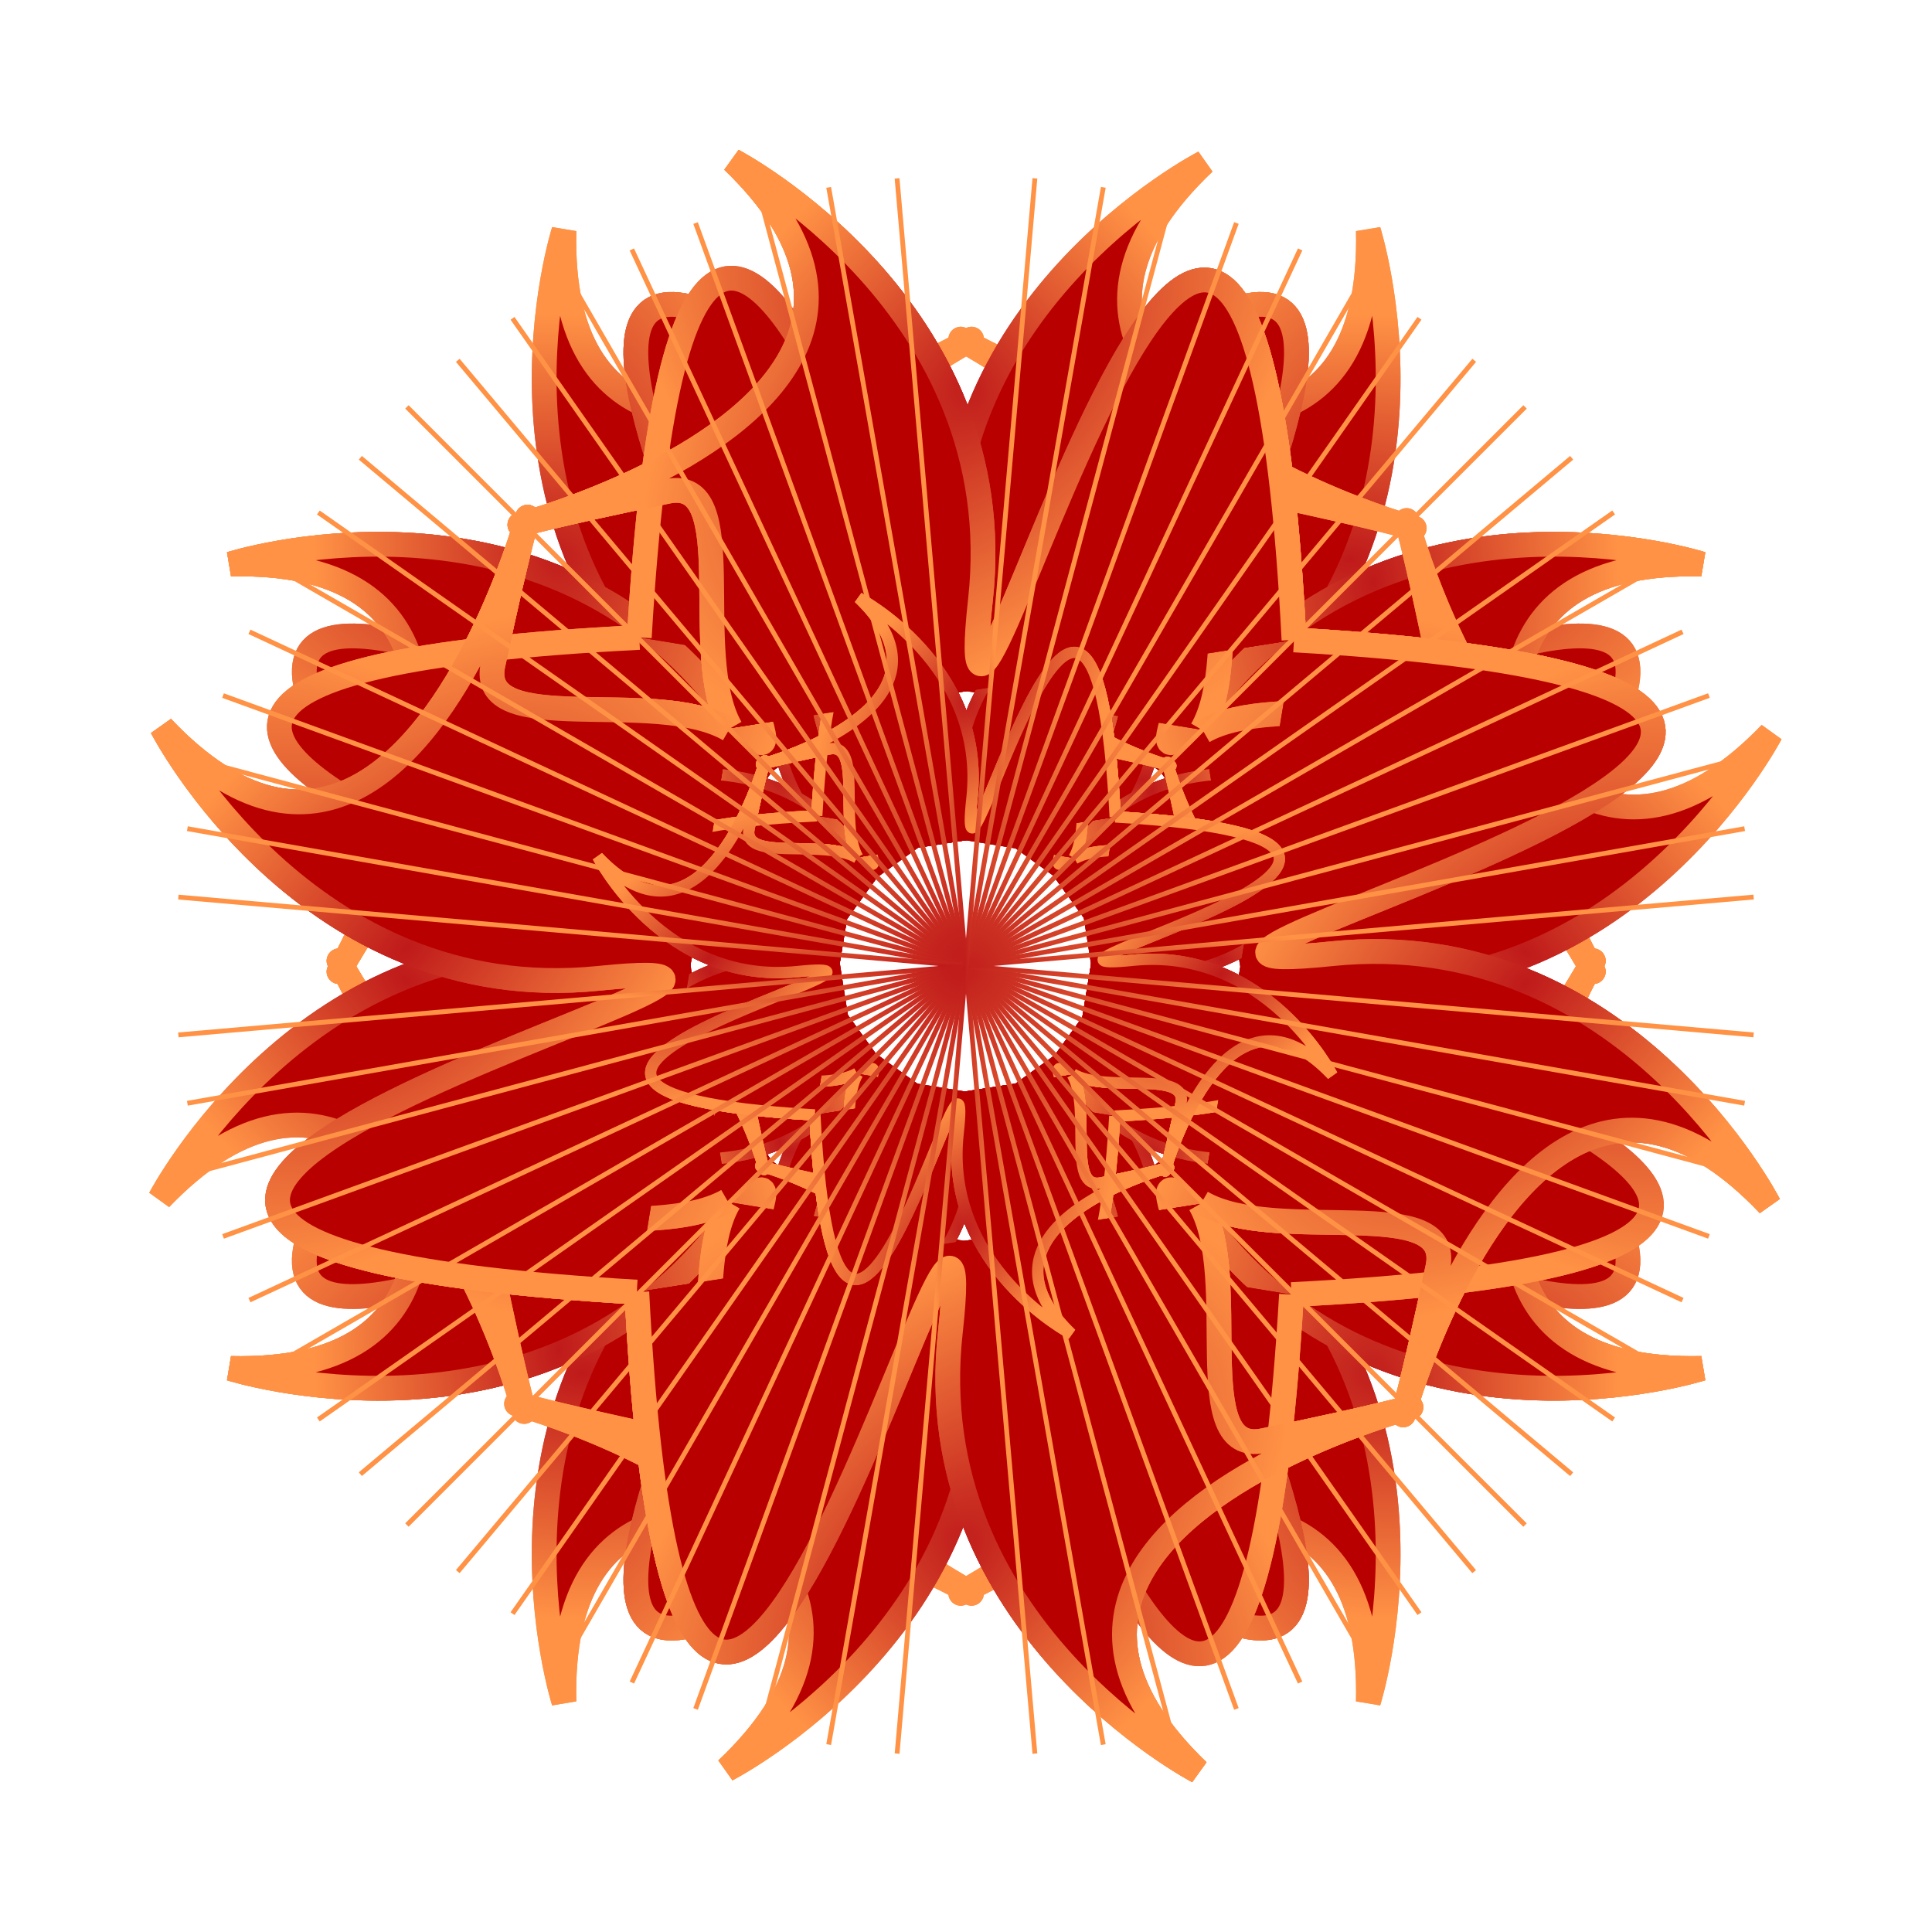 <svg:svg xmlns:dc="http://purl.org/dc/elements/1.1/" xmlns:ns2="http://web.resource.org/cc/" xmlns:rdf="http://www.w3.org/1999/02/22-rdf-syntax-ns#" xmlns:svg="http://www.w3.org/2000/svg" height="402.689" id="svg602" viewBox="-16.164 -20.163 402.689 402.689" width="402.689" xml:space="preserve">
  <svg:defs id="defs604">
    <svg:radialGradient cx=".485" id="radialGradient866" r=".3"><svg:stop id="stop863" offset="0" stop-color="#bf1a1a" /><svg:stop id="stop864" offset="1" stop-color="#ff9245" /></svg:radialGradient>
  </svg:defs>
  <svg:g fill="#b90000" fill-rule="evenodd" id="g3003" stroke="url(#radialGradient866)" transform="translate(-186.87 -345)">
    <svg:g id="g989" stroke-width="13.875" transform="translate(126.01 -81.737)">
      <svg:g id="g771" transform="matrix(.372 0 0 .372 107.67 412.23)">
        <svg:g id="g663">
          <svg:g id="g628" transform="matrix(6.123e-17 -1 1 6.123e-17 -254.6 928.64)">
            <svg:g id="g622">
              <svg:path d="m143.04 626.65c-354.19 395.05 263.17 15.17 108.98 139.63-128.49 103.72-74.92 272.42-74.92 272.42-5.68-249.71 385.11 44 156.66-105.54-36.83-23.57 55.63-72.65 68.11-119.2" id="path620" />
              <svg:path d="m661.88 626.65c354.22 395.05-263.16 15.17-108.98 139.63 128.49 103.72 74.93 272.42 74.93 272.42 5.67-249.72-385.11 44-156.66-105.54 36.83-23.57-55.63-72.66-68.12-119.2" id="path621" />
            </svg:g>
            <svg:g id="g625" transform="matrix(-1 -1.2246e-16 1.2246e-16 -1 804.92 1253.3)">
              <svg:path d="m143.04 626.65c-354.19 395.05 263.17 15.17 108.98 139.63-128.49 103.72-74.92 272.42-74.92 272.42-5.68-249.71 385.11 44 156.66-105.54-36.83-23.57 55.63-72.65 68.11-119.2" id="path626" />
              <svg:path d="m661.88 626.65c354.22 395.05-263.16 15.17-108.98 139.63 128.49 103.72 74.93 272.42 74.93 272.42 5.67-249.72-385.11 44-156.66-105.54 36.83-23.57-55.63-72.66-68.12-119.2" id="path627" />
            </svg:g>
          </svg:g>
          <svg:g id="g635" transform="matrix(2.7999e-17 -.457 .457 2.7999e-17 85.494 710.22)">
            <svg:g id="g636">
              <svg:path d="m143.04 626.65c-354.19 395.05 263.17 15.17 108.98 139.63-128.49 103.72-74.92 272.42-74.92 272.42-5.68-249.71 385.11 44 156.66-105.54-36.83-23.57 55.63-72.65 68.11-119.2" id="path637" />
              <svg:path d="m661.88 626.65c354.22 395.05-263.16 15.17-108.98 139.63 128.49 103.72 74.93 272.42 74.93 272.42 5.67-249.72-385.11 44-156.66-105.54 36.83-23.57-55.63-72.66-68.12-119.2" id="path638" />
            </svg:g>
            <svg:g id="g639" transform="matrix(-1 -1.2246e-16 1.2246e-16 -1 804.92 1253.3)">
              <svg:path d="m143.04 626.65c-354.19 395.05 263.17 15.17 108.98 139.63-128.49 103.72-74.92 272.42-74.92 272.42-5.68-249.71 385.11 44 156.66-105.54-36.83-23.57 55.63-72.65 68.11-119.2" id="path640" />
              <svg:path d="m661.88 626.65c354.22 395.05-263.16 15.17-108.98 139.63 128.49 103.72 74.93 272.42 74.93 272.42 5.67-249.72-385.11 44-156.66-105.54 36.83-23.57-55.63-72.66-68.12-119.2" id="path641" />
            </svg:g>
          </svg:g>
          <svg:g id="g642" transform="matrix(6.123e-17 -1 1 6.123e-17 -254.6 928.64)">
            <svg:g id="g643">
              <svg:path d="m143.04 626.65c-354.19 395.05 263.17 15.17 108.98 139.63-128.49 103.72-74.92 272.42-74.92 272.42-5.68-249.71 385.11 44 156.66-105.54-36.83-23.57 55.63-72.65 68.11-119.2" id="path644" />
              <svg:path d="m661.88 626.65c354.22 395.05-263.16 15.17-108.98 139.63 128.49 103.72 74.93 272.42 74.93 272.42 5.67-249.72-385.11 44-156.66-105.54 36.83-23.57-55.63-72.66-68.12-119.2" id="path645" />
            </svg:g>
            <svg:g id="g646" transform="matrix(-1 -1.2246e-16 1.2246e-16 -1 804.92 1253.3)">
              <svg:path d="m143.04 626.65c-354.19 395.05 263.17 15.17 108.98 139.63-128.49 103.72-74.92 272.42-74.92 272.42-5.68-249.71 385.11 44 156.66-105.54-36.83-23.57 55.63-72.65 68.11-119.2" id="path647" />
              <svg:path d="m661.88 626.65c354.22 395.05-263.16 15.17-108.98 139.63 128.49 103.72 74.93 272.42 74.93 272.42 5.67-249.72-385.11 44-156.66-105.54 36.83-23.57-55.63-72.66-68.12-119.2" id="path648" />
            </svg:g>
          </svg:g>
          <svg:g id="g649" transform="matrix(2.7999e-17 -.457 .457 2.7999e-17 85.494 710.22)">
            <svg:g id="g650">
              <svg:path d="m143.04 626.65c-354.19 395.05 263.17 15.17 108.98 139.63-128.49 103.72-74.92 272.42-74.92 272.42-5.68-249.71 385.11 44 156.66-105.54-36.83-23.57 55.63-72.65 68.11-119.2" id="path651" />
              <svg:path d="m661.88 626.65c354.22 395.05-263.16 15.17-108.98 139.63 128.49 103.72 74.93 272.42 74.93 272.42 5.67-249.72-385.11 44-156.66-105.54 36.83-23.57-55.63-72.66-68.12-119.2" id="path652" />
            </svg:g>
            <svg:g id="g653" transform="matrix(-1 -1.2246e-16 1.2246e-16 -1 804.92 1253.3)">
              <svg:path d="m143.04 626.65c-354.19 395.05 263.17 15.17 108.98 139.63-128.49 103.72-74.92 272.42-74.92 272.42-5.68-249.71 385.11 44 156.66-105.54-36.83-23.57 55.63-72.65 68.11-119.2" id="path654" />
              <svg:path d="m661.88 626.65c354.22 395.05-263.16 15.17-108.98 139.63 128.49 103.72 74.93 272.42 74.93 272.42 5.67-249.72-385.11 44-156.66-105.54 36.83-23.57-55.63-72.66-68.12-119.2" id="path655" />
            </svg:g>
          </svg:g>
          <svg:g id="g656" transform="matrix(2.7999e-17 -.457 .457 2.7999e-17 85.494 710.22)">
            <svg:g id="g657">
              <svg:path d="m143.04 626.65c-354.19 395.05 263.17 15.17 108.98 139.63-128.49 103.72-74.92 272.42-74.92 272.42-5.68-249.71 385.11 44 156.66-105.54-36.83-23.57 55.63-72.65 68.11-119.2" id="path658" />
              <svg:path d="m661.88 626.65c354.22 395.05-263.16 15.17-108.98 139.63 128.49 103.72 74.93 272.42 74.93 272.42 5.67-249.72-385.11 44-156.66-105.54 36.83-23.57-55.63-72.66-68.12-119.2" id="path659" />
            </svg:g>
            <svg:g id="g660" transform="matrix(-1 -1.2246e-16 1.2246e-16 -1 804.92 1253.3)">
              <svg:path d="m143.04 626.65c-354.19 395.05 263.17 15.17 108.98 139.63-128.49 103.72-74.92 272.42-74.92 272.42-5.68-249.71 385.11 44 156.66-105.54-36.83-23.57 55.63-72.65 68.11-119.2" id="path661" />
              <svg:path d="m661.88 626.65c354.22 395.05-263.16 15.17-108.98 139.63 128.49 103.72 74.93 272.42 74.93 272.42 5.67-249.72-385.11 44-156.66-105.54 36.83-23.57-55.63-72.66-68.12-119.2" id="path662" />
            </svg:g>
          </svg:g>
        </svg:g>
        <svg:g id="g699" transform="matrix(-6.123e-17 1 1 6.123e-17 -154.13 154.13)">
          <svg:g id="g700" transform="matrix(6.123e-17 -1 1 6.123e-17 -254.6 928.64)">
            <svg:g id="g701">
              <svg:path d="m143.04 626.65c-354.19 395.05 263.17 15.17 108.98 139.63-128.49 103.72-74.92 272.42-74.92 272.42-5.68-249.71 385.11 44 156.66-105.54-36.83-23.57 55.63-72.65 68.11-119.2" id="path702" />
              <svg:path d="m661.88 626.65c354.22 395.05-263.16 15.17-108.98 139.63 128.49 103.72 74.93 272.42 74.93 272.42 5.67-249.72-385.11 44-156.66-105.54 36.83-23.57-55.63-72.66-68.12-119.2" id="path703" />
            </svg:g>
            <svg:g id="g704" transform="matrix(-1 -1.2246e-16 1.2246e-16 -1 804.92 1253.3)">
              <svg:path d="m143.04 626.65c-354.19 395.05 263.17 15.17 108.98 139.63-128.49 103.72-74.92 272.42-74.92 272.42-5.68-249.71 385.11 44 156.66-105.54-36.83-23.57 55.63-72.65 68.11-119.2" id="path705" />
              <svg:path d="m661.88 626.65c354.22 395.05-263.16 15.17-108.98 139.63 128.49 103.72 74.93 272.42 74.93 272.42 5.67-249.72-385.11 44-156.66-105.54 36.83-23.57-55.63-72.66-68.12-119.2" id="path706" />
            </svg:g>
          </svg:g>
          <svg:g id="g707" transform="matrix(2.7999e-17 -.457 .457 2.7999e-17 85.494 710.22)">
            <svg:g id="g708">
              <svg:path d="m143.04 626.65c-354.19 395.05 263.17 15.17 108.98 139.63-128.49 103.72-74.92 272.42-74.92 272.42-5.68-249.71 385.11 44 156.66-105.54-36.83-23.57 55.63-72.65 68.11-119.2" id="path709" />
              <svg:path d="m661.88 626.65c354.22 395.05-263.16 15.17-108.98 139.63 128.49 103.72 74.93 272.42 74.93 272.42 5.67-249.72-385.11 44-156.66-105.54 36.83-23.57-55.63-72.66-68.12-119.2" id="path710" />
            </svg:g>
            <svg:g id="g711" transform="matrix(-1 -1.2246e-16 1.2246e-16 -1 804.92 1253.3)">
              <svg:path d="m143.04 626.65c-354.19 395.05 263.17 15.17 108.98 139.63-128.49 103.72-74.92 272.42-74.92 272.42-5.68-249.71 385.11 44 156.66-105.54-36.83-23.57 55.63-72.65 68.11-119.2" id="path712" />
              <svg:path d="m661.88 626.65c354.22 395.05-263.16 15.17-108.98 139.63 128.49 103.72 74.93 272.42 74.93 272.42 5.67-249.72-385.11 44-156.66-105.54 36.83-23.57-55.63-72.66-68.12-119.2" id="path713" />
            </svg:g>
          </svg:g>
          <svg:g id="g714" transform="matrix(6.123e-17 -1 1 6.123e-17 -254.6 928.64)">
            <svg:g id="g715">
              <svg:path d="m143.04 626.65c-354.19 395.05 263.17 15.17 108.98 139.63-128.49 103.72-74.92 272.42-74.92 272.42-5.68-249.71 385.11 44 156.66-105.54-36.83-23.57 55.63-72.65 68.11-119.2" id="path716" />
              <svg:path d="m661.88 626.65c354.22 395.05-263.16 15.17-108.98 139.63 128.49 103.72 74.93 272.42 74.93 272.42 5.67-249.72-385.11 44-156.66-105.54 36.83-23.57-55.63-72.66-68.12-119.2" id="path717" />
            </svg:g>
            <svg:g id="g718" transform="matrix(-1 -1.2246e-16 1.2246e-16 -1 804.92 1253.3)">
              <svg:path d="m143.04 626.65c-354.19 395.05 263.17 15.17 108.98 139.63-128.49 103.72-74.92 272.42-74.92 272.42-5.68-249.71 385.11 44 156.66-105.54-36.83-23.57 55.63-72.65 68.11-119.2" id="path719" />
              <svg:path d="m661.88 626.65c354.22 395.05-263.16 15.17-108.98 139.63 128.49 103.72 74.93 272.42 74.93 272.42 5.67-249.72-385.11 44-156.66-105.54 36.83-23.57-55.63-72.66-68.12-119.2" id="path720" />
            </svg:g>
          </svg:g>
          <svg:g id="g721" transform="matrix(2.7999e-17 -.457 .457 2.7999e-17 85.494 710.22)">
            <svg:g id="g722">
              <svg:path d="m143.04 626.65c-354.19 395.05 263.17 15.17 108.98 139.63-128.49 103.72-74.92 272.42-74.92 272.42-5.68-249.71 385.11 44 156.66-105.54-36.83-23.57 55.63-72.65 68.11-119.2" id="path723" />
              <svg:path d="m661.88 626.65c354.22 395.05-263.16 15.17-108.98 139.63 128.49 103.72 74.93 272.42 74.93 272.42 5.67-249.72-385.11 44-156.66-105.54 36.83-23.57-55.63-72.66-68.12-119.2" id="path724" />
            </svg:g>
            <svg:g id="g725" transform="matrix(-1 -1.2246e-16 1.2246e-16 -1 804.92 1253.3)">
              <svg:path d="m143.04 626.65c-354.19 395.05 263.17 15.17 108.98 139.63-128.49 103.72-74.92 272.42-74.92 272.42-5.68-249.71 385.11 44 156.66-105.54-36.83-23.57 55.63-72.65 68.11-119.2" id="path726" />
              <svg:path d="m661.88 626.65c354.22 395.05-263.16 15.17-108.98 139.63 128.49 103.72 74.93 272.42 74.93 272.42 5.67-249.72-385.11 44-156.66-105.54 36.83-23.57-55.63-72.66-68.12-119.2" id="path727" />
            </svg:g>
          </svg:g>
          <svg:g id="g728" transform="matrix(2.7999e-17 -.457 .457 2.7999e-17 85.494 710.22)">
            <svg:g id="g729">
              <svg:path d="m143.04 626.65c-354.19 395.05 263.17 15.17 108.98 139.63-128.49 103.72-74.92 272.42-74.92 272.42-5.68-249.71 385.11 44 156.66-105.54-36.83-23.57 55.63-72.65 68.11-119.2" id="path730" />
              <svg:path d="m661.88 626.65c354.22 395.05-263.16 15.17-108.98 139.63 128.49 103.72 74.93 272.42 74.93 272.42 5.67-249.72-385.11 44-156.66-105.54 36.83-23.57-55.63-72.66-68.12-119.2" id="path731" />
            </svg:g>
            <svg:g id="g732" transform="matrix(-1 -1.2246e-16 1.2246e-16 -1 804.92 1253.3)">
              <svg:path d="m143.04 626.65c-354.19 395.05 263.17 15.17 108.98 139.63-128.49 103.72-74.92 272.42-74.92 272.42-5.68-249.71 385.11 44 156.66-105.54-36.83-23.57 55.63-72.65 68.11-119.2" id="path733" />
              <svg:path d="m661.88 626.65c354.22 395.05-263.16 15.17-108.98 139.63 128.49 103.72 74.93 272.42 74.93 272.42 5.67-249.72-385.11 44-156.66-105.54 36.83-23.57-55.63-72.66-68.12-119.2" id="path734" />
            </svg:g>
          </svg:g>
        </svg:g>
        <svg:g id="g735">
          <svg:g id="g736" transform="matrix(6.123e-17 -1 1 6.123e-17 -254.6 928.64)">
            <svg:g id="g737">
              <svg:path d="m143.04 626.65c-354.19 395.05 263.17 15.17 108.98 139.63-128.49 103.72-74.92 272.42-74.92 272.42-5.68-249.71 385.11 44 156.66-105.54-36.83-23.57 55.63-72.65 68.11-119.2" id="path738" />
              <svg:path d="m661.88 626.65c354.22 395.05-263.16 15.17-108.98 139.63 128.49 103.72 74.93 272.42 74.93 272.42 5.67-249.72-385.11 44-156.66-105.54 36.83-23.57-55.63-72.66-68.12-119.2" id="path739" />
            </svg:g>
            <svg:g id="g740" transform="matrix(-1 -1.2246e-16 1.2246e-16 -1 804.92 1253.3)">
              <svg:path d="m143.04 626.65c-354.19 395.05 263.17 15.17 108.98 139.63-128.49 103.72-74.92 272.42-74.92 272.42-5.68-249.71 385.11 44 156.66-105.54-36.83-23.57 55.63-72.65 68.11-119.2" id="path741" />
              <svg:path d="m661.88 626.65c354.22 395.05-263.16 15.17-108.98 139.63 128.49 103.72 74.93 272.42 74.93 272.42 5.67-249.72-385.11 44-156.66-105.54 36.83-23.57-55.63-72.66-68.12-119.2" id="path742" />
            </svg:g>
          </svg:g>
          <svg:g id="g743" transform="matrix(2.7999e-17 -.457 .457 2.7999e-17 85.494 710.22)">
            <svg:g id="g744">
              <svg:path d="m143.04 626.65c-354.19 395.05 263.17 15.17 108.98 139.63-128.49 103.72-74.92 272.42-74.92 272.42-5.68-249.71 385.11 44 156.66-105.54-36.83-23.57 55.63-72.65 68.11-119.2" id="path745" />
              <svg:path d="m661.88 626.65c354.22 395.05-263.16 15.17-108.98 139.63 128.49 103.72 74.93 272.42 74.93 272.42 5.67-249.72-385.11 44-156.66-105.54 36.83-23.57-55.63-72.66-68.12-119.2" id="path746" />
            </svg:g>
            <svg:g id="g747" transform="matrix(-1 -1.2246e-16 1.2246e-16 -1 804.92 1253.3)">
              <svg:path d="m143.04 626.65c-354.19 395.05 263.17 15.17 108.98 139.63-128.49 103.72-74.92 272.42-74.92 272.42-5.68-249.71 385.11 44 156.66-105.54-36.83-23.57 55.63-72.65 68.11-119.2" id="path748" />
              <svg:path d="m661.88 626.65c354.22 395.05-263.16 15.17-108.98 139.63 128.49 103.72 74.93 272.42 74.93 272.42 5.67-249.72-385.11 44-156.66-105.54 36.83-23.57-55.63-72.66-68.12-119.2" id="path749" />
            </svg:g>
          </svg:g>
          <svg:g id="g750" transform="matrix(6.123e-17 -1 1 6.123e-17 -254.6 928.64)">
            <svg:g id="g751">
              <svg:path d="m143.04 626.65c-354.19 395.05 263.17 15.17 108.98 139.63-128.49 103.72-74.92 272.42-74.92 272.42-5.68-249.71 385.11 44 156.66-105.54-36.83-23.57 55.63-72.65 68.11-119.2" id="path752" />
              <svg:path d="m661.88 626.65c354.22 395.05-263.16 15.17-108.98 139.63 128.49 103.72 74.93 272.42 74.93 272.42 5.67-249.72-385.11 44-156.66-105.54 36.83-23.57-55.63-72.66-68.12-119.2" id="path753" />
            </svg:g>
            <svg:g id="g754" transform="matrix(-1 -1.2246e-16 1.2246e-16 -1 804.92 1253.3)">
              <svg:path d="m143.04 626.65c-354.19 395.05 263.17 15.17 108.98 139.63-128.49 103.72-74.92 272.42-74.92 272.42-5.68-249.71 385.11 44 156.66-105.54-36.83-23.57 55.63-72.65 68.11-119.2" id="path755" />
              <svg:path d="m661.88 626.65c354.22 395.05-263.16 15.17-108.98 139.63 128.49 103.72 74.93 272.42 74.93 272.42 5.67-249.72-385.11 44-156.66-105.54 36.83-23.57-55.63-72.66-68.12-119.2" id="path756" />
            </svg:g>
          </svg:g>
          <svg:g id="g757" transform="matrix(2.7999e-17 -.457 .457 2.7999e-17 85.494 710.22)">
            <svg:g id="g758">
              <svg:path d="m143.04 626.65c-354.19 395.05 263.17 15.17 108.98 139.63-128.49 103.72-74.92 272.42-74.92 272.42-5.68-249.71 385.11 44 156.66-105.54-36.83-23.57 55.63-72.65 68.11-119.2" id="path759" />
              <svg:path d="m661.88 626.65c354.22 395.05-263.16 15.17-108.98 139.63 128.49 103.72 74.93 272.42 74.93 272.42 5.67-249.72-385.11 44-156.66-105.54 36.83-23.57-55.63-72.66-68.12-119.2" id="path760" />
            </svg:g>
            <svg:g id="g761" transform="matrix(-1 -1.2246e-16 1.2246e-16 -1 804.92 1253.3)">
              <svg:path d="m143.04 626.65c-354.19 395.05 263.17 15.17 108.98 139.63-128.49 103.72-74.92 272.42-74.92 272.42-5.68-249.71 385.11 44 156.66-105.54-36.83-23.57 55.63-72.65 68.11-119.2" id="path762" />
              <svg:path d="m661.88 626.65c354.22 395.05-263.16 15.17-108.98 139.63 128.49 103.72 74.93 272.42 74.93 272.42 5.67-249.72-385.11 44-156.66-105.54 36.83-23.57-55.63-72.66-68.12-119.2" id="path763" />
            </svg:g>
          </svg:g>
          <svg:g id="g764" transform="matrix(2.7999e-17 -.457 .457 2.7999e-17 85.494 710.22)">
            <svg:g id="g765">
              <svg:path d="m143.04 626.65c-354.19 395.05 263.17 15.17 108.98 139.63-128.49 103.72-74.92 272.42-74.92 272.42-5.68-249.71 385.11 44 156.66-105.54-36.83-23.57 55.63-72.65 68.11-119.2" id="path766" />
              <svg:path d="m661.88 626.65c354.22 395.05-263.16 15.17-108.98 139.63 128.49 103.72 74.93 272.42 74.93 272.42 5.67-249.72-385.11 44-156.66-105.54 36.83-23.57-55.63-72.66-68.12-119.2" id="path767" />
            </svg:g>
            <svg:g id="g768" transform="matrix(-1 -1.2246e-16 1.2246e-16 -1 804.92 1253.3)">
              <svg:path d="m143.04 626.65c-354.19 395.05 263.17 15.17 108.98 139.63-128.49 103.72-74.92 272.42-74.92 272.42-5.68-249.71 385.11 44 156.66-105.54-36.83-23.57 55.63-72.65 68.11-119.2" id="path769" />
              <svg:path d="m661.88 626.65c354.22 395.05-263.16 15.17-108.98 139.63 128.49 103.72 74.93 272.42 74.93 272.42 5.67-249.72-385.11 44-156.66-105.54 36.83-23.57-55.63-72.66-68.12-119.2" id="path770" />
            </svg:g>
          </svg:g>
        </svg:g>
      </svg:g>
      <svg:g id="g880" transform="matrix(.262 .264 -.264 .262 287.35 371.84)">
        <svg:g id="g881">
          <svg:g id="g882" transform="matrix(6.123e-17 -1 1 6.123e-17 -254.6 928.64)">
            <svg:g id="g883">
              <svg:path d="m143.04 626.65c-354.19 395.05 263.17 15.17 108.98 139.63-128.49 103.72-74.92 272.42-74.92 272.42-5.68-249.71 385.11 44 156.66-105.54-36.83-23.57 55.63-72.65 68.11-119.2" id="path884" />
              <svg:path d="m661.88 626.65c354.22 395.05-263.16 15.17-108.98 139.63 128.49 103.72 74.93 272.42 74.93 272.42 5.67-249.72-385.11 44-156.66-105.54 36.83-23.57-55.63-72.66-68.12-119.2" id="path885" />
            </svg:g>
            <svg:g id="g886" transform="matrix(-1 -1.2246e-16 1.2246e-16 -1 804.92 1253.3)">
              <svg:path d="m143.04 626.65c-354.19 395.05 263.17 15.17 108.98 139.63-128.49 103.72-74.92 272.42-74.92 272.42-5.68-249.71 385.11 44 156.66-105.54-36.83-23.57 55.63-72.65 68.11-119.2" id="path887" />
              <svg:path d="m661.88 626.65c354.22 395.05-263.16 15.17-108.98 139.63 128.49 103.72 74.93 272.42 74.93 272.42 5.67-249.72-385.11 44-156.66-105.54 36.83-23.57-55.63-72.66-68.12-119.2" id="path888" />
            </svg:g>
          </svg:g>
          <svg:g id="g889" transform="matrix(2.7999e-17 -.457 .457 2.7999e-17 85.494 710.22)">
            <svg:g id="g890">
              <svg:path d="m143.04 626.65c-354.19 395.05 263.17 15.17 108.98 139.63-128.49 103.72-74.92 272.42-74.92 272.42-5.68-249.71 385.11 44 156.66-105.54-36.83-23.57 55.63-72.65 68.11-119.2" id="path891" />
              <svg:path d="m661.88 626.65c354.22 395.05-263.16 15.17-108.98 139.63 128.49 103.72 74.93 272.42 74.93 272.42 5.67-249.72-385.11 44-156.66-105.54 36.83-23.57-55.63-72.66-68.12-119.2" id="path892" />
            </svg:g>
            <svg:g id="g893" transform="matrix(-1 -1.2246e-16 1.2246e-16 -1 804.92 1253.3)">
              <svg:path d="m143.04 626.65c-354.19 395.05 263.17 15.17 108.98 139.63-128.49 103.72-74.92 272.42-74.92 272.42-5.68-249.71 385.11 44 156.66-105.54-36.83-23.57 55.63-72.65 68.11-119.2" id="path894" />
              <svg:path d="m661.88 626.65c354.22 395.05-263.16 15.17-108.98 139.63 128.49 103.72 74.93 272.42 74.93 272.42 5.67-249.72-385.11 44-156.66-105.54 36.83-23.57-55.63-72.66-68.12-119.2" id="path895" />
            </svg:g>
          </svg:g>
          <svg:g id="g896" transform="matrix(6.123e-17 -1 1 6.123e-17 -254.6 928.64)">
            <svg:g id="g897">
              <svg:path d="m143.04 626.65c-354.19 395.05 263.17 15.17 108.98 139.63-128.49 103.72-74.92 272.42-74.92 272.42-5.68-249.71 385.11 44 156.66-105.54-36.83-23.57 55.63-72.65 68.11-119.2" id="path898" />
              <svg:path d="m661.88 626.65c354.22 395.05-263.16 15.17-108.98 139.63 128.49 103.72 74.93 272.42 74.93 272.42 5.67-249.72-385.11 44-156.66-105.54 36.83-23.57-55.63-72.66-68.12-119.2" id="path899" />
            </svg:g>
            <svg:g id="g900" transform="matrix(-1 -1.2246e-16 1.2246e-16 -1 804.92 1253.3)">
              <svg:path d="m143.04 626.65c-354.19 395.05 263.17 15.17 108.98 139.63-128.49 103.72-74.92 272.42-74.92 272.42-5.68-249.71 385.11 44 156.66-105.54-36.83-23.57 55.63-72.65 68.11-119.2" id="path901" />
              <svg:path d="m661.88 626.65c354.22 395.05-263.16 15.17-108.98 139.63 128.49 103.72 74.93 272.42 74.93 272.42 5.67-249.72-385.11 44-156.66-105.54 36.83-23.57-55.63-72.66-68.12-119.2" id="path902" />
            </svg:g>
          </svg:g>
          <svg:g id="g903" transform="matrix(2.7999e-17 -.457 .457 2.7999e-17 85.494 710.22)">
            <svg:g id="g904">
              <svg:path d="m143.04 626.65c-354.19 395.05 263.17 15.17 108.98 139.63-128.49 103.72-74.92 272.42-74.92 272.42-5.68-249.71 385.11 44 156.66-105.54-36.83-23.57 55.63-72.65 68.11-119.2" id="path905" />
              <svg:path d="m661.88 626.65c354.22 395.05-263.16 15.17-108.98 139.63 128.49 103.72 74.93 272.42 74.93 272.42 5.67-249.72-385.11 44-156.66-105.54 36.83-23.57-55.63-72.66-68.12-119.2" id="path906" />
            </svg:g>
            <svg:g id="g907" transform="matrix(-1 -1.2246e-16 1.2246e-16 -1 804.92 1253.3)">
              <svg:path d="m143.04 626.65c-354.19 395.05 263.17 15.17 108.98 139.63-128.49 103.72-74.92 272.42-74.92 272.42-5.68-249.71 385.11 44 156.66-105.54-36.83-23.57 55.63-72.65 68.11-119.2" id="path908" />
              <svg:path d="m661.88 626.65c354.22 395.05-263.16 15.17-108.98 139.63 128.49 103.72 74.93 272.42 74.93 272.42 5.67-249.72-385.11 44-156.66-105.54 36.83-23.57-55.63-72.66-68.12-119.2" id="path909" />
            </svg:g>
          </svg:g>
          <svg:g id="g910" transform="matrix(2.7999e-17 -.457 .457 2.7999e-17 85.494 710.22)">
            <svg:g id="g911">
              <svg:path d="m143.04 626.65c-354.19 395.05 263.17 15.17 108.98 139.63-128.49 103.72-74.92 272.42-74.92 272.42-5.68-249.71 385.11 44 156.66-105.54-36.83-23.57 55.63-72.65 68.11-119.2" id="path912" />
              <svg:path d="m661.88 626.65c354.22 395.05-263.16 15.17-108.98 139.63 128.49 103.72 74.93 272.42 74.93 272.42 5.67-249.72-385.11 44-156.66-105.54 36.83-23.57-55.63-72.66-68.12-119.2" id="path913" />
            </svg:g>
            <svg:g id="g914" transform="matrix(-1 -1.2246e-16 1.2246e-16 -1 804.92 1253.3)">
              <svg:path d="m143.04 626.65c-354.19 395.05 263.17 15.17 108.98 139.63-128.49 103.72-74.92 272.42-74.92 272.42-5.68-249.71 385.11 44 156.66-105.54-36.83-23.57 55.63-72.65 68.11-119.2" id="path915" />
              <svg:path d="m661.88 626.65c354.22 395.05-263.16 15.17-108.98 139.63 128.49 103.72 74.93 272.42 74.93 272.42 5.67-249.72-385.11 44-156.66-105.54 36.83-23.57-55.63-72.66-68.12-119.2" id="path916" />
            </svg:g>
          </svg:g>
        </svg:g>
        <svg:g id="g917" transform="matrix(-6.123e-17 1 1 6.123e-17 -154.13 154.13)">
          <svg:g id="g918" transform="matrix(6.123e-17 -1 1 6.123e-17 -254.6 928.64)">
            <svg:g id="g919">
              <svg:path d="m143.04 626.65c-354.19 395.05 263.17 15.17 108.98 139.63-128.49 103.72-74.92 272.42-74.92 272.42-5.68-249.71 385.11 44 156.66-105.54-36.83-23.57 55.63-72.65 68.11-119.2" id="path920" />
              <svg:path d="m661.88 626.65c354.22 395.05-263.16 15.17-108.98 139.63 128.49 103.72 74.93 272.42 74.93 272.42 5.67-249.72-385.11 44-156.66-105.54 36.83-23.57-55.63-72.66-68.12-119.2" id="path921" />
            </svg:g>
            <svg:g id="g922" transform="matrix(-1 -1.2246e-16 1.2246e-16 -1 804.92 1253.3)">
              <svg:path d="m143.04 626.65c-354.19 395.05 263.17 15.17 108.98 139.63-128.49 103.72-74.92 272.42-74.92 272.42-5.68-249.71 385.11 44 156.66-105.54-36.83-23.57 55.63-72.65 68.11-119.2" id="path923" />
              <svg:path d="m661.88 626.65c354.22 395.05-263.16 15.17-108.98 139.63 128.49 103.72 74.93 272.42 74.93 272.42 5.67-249.72-385.11 44-156.66-105.54 36.83-23.57-55.63-72.66-68.12-119.2" id="path924" />
            </svg:g>
          </svg:g>
          <svg:g id="g925" transform="matrix(2.7999e-17 -.457 .457 2.7999e-17 85.494 710.22)">
            <svg:g id="g926">
              <svg:path d="m143.04 626.65c-354.19 395.05 263.17 15.17 108.98 139.63-128.49 103.72-74.92 272.42-74.92 272.42-5.68-249.71 385.11 44 156.66-105.54-36.83-23.57 55.63-72.65 68.11-119.2" id="path927" />
              <svg:path d="m661.88 626.65c354.22 395.05-263.16 15.17-108.98 139.63 128.49 103.72 74.93 272.42 74.93 272.42 5.67-249.72-385.11 44-156.66-105.54 36.83-23.57-55.63-72.66-68.12-119.2" id="path928" />
            </svg:g>
            <svg:g id="g929" transform="matrix(-1 -1.2246e-16 1.2246e-16 -1 804.92 1253.3)">
              <svg:path d="m143.04 626.65c-354.19 395.05 263.17 15.17 108.98 139.63-128.49 103.72-74.92 272.42-74.92 272.42-5.68-249.71 385.11 44 156.66-105.54-36.83-23.57 55.63-72.65 68.11-119.2" id="path930" />
              <svg:path d="m661.88 626.65c354.22 395.05-263.16 15.17-108.98 139.63 128.49 103.72 74.93 272.42 74.93 272.42 5.67-249.72-385.11 44-156.66-105.54 36.83-23.57-55.63-72.66-68.12-119.2" id="path931" />
            </svg:g>
          </svg:g>
          <svg:g id="g932" transform="matrix(6.123e-17 -1 1 6.123e-17 -254.6 928.64)">
            <svg:g id="g933">
              <svg:path d="m143.04 626.65c-354.19 395.05 263.17 15.17 108.98 139.63-128.49 103.72-74.92 272.42-74.92 272.42-5.68-249.71 385.11 44 156.66-105.54-36.83-23.57 55.63-72.65 68.11-119.2" id="path934" />
              <svg:path d="m661.88 626.65c354.22 395.05-263.16 15.17-108.98 139.63 128.49 103.72 74.93 272.42 74.93 272.42 5.67-249.72-385.11 44-156.66-105.54 36.83-23.57-55.63-72.66-68.12-119.2" id="path935" />
            </svg:g>
            <svg:g id="g936" transform="matrix(-1 -1.2246e-16 1.2246e-16 -1 804.92 1253.3)">
              <svg:path d="m143.04 626.65c-354.19 395.05 263.17 15.17 108.98 139.63-128.49 103.72-74.92 272.42-74.92 272.42-5.68-249.71 385.11 44 156.66-105.54-36.83-23.57 55.63-72.65 68.11-119.2" id="path937" />
              <svg:path d="m661.88 626.65c354.22 395.05-263.16 15.17-108.98 139.63 128.49 103.72 74.93 272.42 74.93 272.42 5.67-249.72-385.11 44-156.66-105.54 36.83-23.57-55.63-72.66-68.12-119.2" id="path938" />
            </svg:g>
          </svg:g>
          <svg:g id="g939" transform="matrix(2.7999e-17 -.457 .457 2.7999e-17 85.494 710.22)">
            <svg:g id="g940">
              <svg:path d="m143.04 626.65c-354.19 395.05 263.17 15.17 108.98 139.63-128.49 103.72-74.92 272.42-74.92 272.42-5.68-249.71 385.11 44 156.66-105.54-36.83-23.57 55.63-72.65 68.11-119.2" id="path941" />
              <svg:path d="m661.88 626.65c354.22 395.05-263.16 15.17-108.98 139.63 128.49 103.72 74.93 272.42 74.93 272.42 5.67-249.72-385.11 44-156.66-105.54 36.83-23.57-55.63-72.66-68.12-119.2" id="path942" />
            </svg:g>
            <svg:g id="g943" transform="matrix(-1 -1.2246e-16 1.2246e-16 -1 804.92 1253.3)">
              <svg:path d="m143.04 626.65c-354.19 395.05 263.17 15.17 108.98 139.63-128.49 103.72-74.92 272.42-74.92 272.42-5.68-249.71 385.11 44 156.66-105.54-36.83-23.57 55.63-72.65 68.11-119.2" id="path944" />
              <svg:path d="m661.88 626.65c354.22 395.05-263.16 15.17-108.98 139.63 128.49 103.72 74.93 272.42 74.93 272.42 5.67-249.72-385.11 44-156.66-105.54 36.83-23.57-55.63-72.66-68.12-119.2" id="path945" />
            </svg:g>
          </svg:g>
          <svg:g id="g946" transform="matrix(2.7999e-17 -.457 .457 2.7999e-17 85.494 710.22)">
            <svg:g id="g947">
              <svg:path d="m143.04 626.65c-354.19 395.05 263.17 15.17 108.98 139.63-128.49 103.72-74.92 272.42-74.92 272.42-5.68-249.71 385.11 44 156.66-105.54-36.83-23.57 55.63-72.65 68.11-119.2" id="path948" />
              <svg:path d="m661.88 626.65c354.22 395.05-263.16 15.17-108.98 139.63 128.49 103.72 74.93 272.42 74.93 272.42 5.67-249.72-385.11 44-156.66-105.54 36.83-23.57-55.63-72.66-68.12-119.2" id="path949" />
            </svg:g>
            <svg:g id="g950" transform="matrix(-1 -1.2246e-16 1.2246e-16 -1 804.92 1253.3)">
              <svg:path d="m143.04 626.65c-354.19 395.05 263.17 15.17 108.98 139.63-128.49 103.72-74.92 272.42-74.92 272.42-5.68-249.71 385.11 44 156.66-105.54-36.83-23.57 55.63-72.65 68.11-119.2" id="path951" />
              <svg:path d="m661.88 626.65c354.22 395.05-263.16 15.17-108.98 139.63 128.49 103.72 74.93 272.42 74.93 272.42 5.67-249.72-385.11 44-156.66-105.54 36.83-23.57-55.63-72.66-68.12-119.2" id="path952" />
            </svg:g>
          </svg:g>
        </svg:g>
        <svg:g id="g953">
          <svg:g id="g954" transform="matrix(6.123e-17 -1 1 6.123e-17 -254.6 928.64)">
            <svg:g id="g955">
              <svg:path d="m143.04 626.65c-354.19 395.05 263.17 15.17 108.98 139.63-128.49 103.72-74.92 272.42-74.92 272.42-5.68-249.71 385.11 44 156.66-105.54-36.83-23.57 55.63-72.65 68.11-119.2" id="path956" />
              <svg:path d="m661.88 626.65c354.22 395.05-263.16 15.17-108.98 139.63 128.49 103.72 74.93 272.42 74.93 272.42 5.67-249.72-385.11 44-156.66-105.54 36.83-23.57-55.63-72.66-68.12-119.2" id="path957" />
            </svg:g>
            <svg:g id="g958" transform="matrix(-1 -1.2246e-16 1.2246e-16 -1 804.92 1253.3)">
              <svg:path d="m143.04 626.65c-354.19 395.05 263.17 15.17 108.98 139.63-128.49 103.72-74.92 272.42-74.92 272.42-5.68-249.71 385.11 44 156.66-105.54-36.83-23.57 55.63-72.65 68.11-119.2" id="path959" />
              <svg:path d="m661.88 626.65c354.22 395.05-263.16 15.17-108.98 139.63 128.49 103.72 74.93 272.42 74.93 272.42 5.67-249.72-385.11 44-156.66-105.54 36.83-23.57-55.63-72.66-68.12-119.2" id="path960" />
            </svg:g>
          </svg:g>
          <svg:g id="g961" transform="matrix(2.7999e-17 -.457 .457 2.7999e-17 85.494 710.22)">
            <svg:g id="g962">
              <svg:path d="m143.04 626.65c-354.19 395.05 263.17 15.17 108.98 139.63-128.49 103.72-74.92 272.42-74.92 272.42-5.68-249.71 385.11 44 156.66-105.54-36.83-23.57 55.63-72.65 68.11-119.2" id="path963" />
              <svg:path d="m661.88 626.65c354.22 395.05-263.16 15.17-108.98 139.63 128.49 103.72 74.93 272.42 74.93 272.42 5.67-249.72-385.11 44-156.66-105.54 36.83-23.57-55.63-72.66-68.12-119.2" id="path964" />
            </svg:g>
            <svg:g id="g965" transform="matrix(-1 -1.2246e-16 1.2246e-16 -1 804.92 1253.3)">
              <svg:path d="m143.04 626.65c-354.19 395.05 263.17 15.17 108.98 139.63-128.49 103.72-74.92 272.42-74.92 272.42-5.68-249.71 385.11 44 156.66-105.54-36.83-23.57 55.63-72.65 68.11-119.2" id="path966" />
              <svg:path d="m661.88 626.65c354.22 395.05-263.16 15.17-108.98 139.63 128.49 103.72 74.93 272.42 74.93 272.42 5.67-249.72-385.11 44-156.66-105.54 36.83-23.57-55.63-72.66-68.12-119.2" id="path967" />
            </svg:g>
          </svg:g>
          <svg:g id="g968" transform="matrix(6.123e-17 -1 1 6.123e-17 -254.6 928.64)">
            <svg:g id="g969">
              <svg:path d="m143.04 626.65c-354.19 395.05 263.17 15.17 108.98 139.63-128.49 103.72-74.92 272.42-74.92 272.42-5.68-249.71 385.11 44 156.66-105.54-36.83-23.57 55.63-72.65 68.11-119.2" id="path970" />
              <svg:path d="m661.88 626.65c354.22 395.05-263.16 15.17-108.98 139.63 128.49 103.72 74.93 272.42 74.93 272.42 5.67-249.72-385.11 44-156.66-105.54 36.83-23.57-55.63-72.66-68.12-119.2" id="path971" />
            </svg:g>
            <svg:g id="g972" transform="matrix(-1 -1.2246e-16 1.2246e-16 -1 804.92 1253.3)">
              <svg:path d="m143.04 626.65c-354.19 395.05 263.17 15.17 108.98 139.63-128.49 103.72-74.92 272.42-74.92 272.42-5.68-249.71 385.11 44 156.66-105.54-36.83-23.57 55.63-72.65 68.11-119.2" id="path973" />
              <svg:path d="m661.88 626.65c354.22 395.05-263.16 15.17-108.98 139.63 128.49 103.72 74.93 272.42 74.93 272.42 5.67-249.72-385.11 44-156.66-105.54 36.83-23.57-55.63-72.66-68.12-119.2" id="path974" />
            </svg:g>
          </svg:g>
          <svg:g id="g975" transform="matrix(2.7999e-17 -.457 .457 2.7999e-17 85.494 710.22)">
            <svg:g id="g976">
              <svg:path d="m143.04 626.65c-354.19 395.05 263.17 15.17 108.98 139.63-128.49 103.72-74.92 272.42-74.92 272.42-5.68-249.71 385.11 44 156.66-105.54-36.83-23.57 55.63-72.65 68.11-119.2" id="path977" />
              <svg:path d="m661.88 626.65c354.22 395.05-263.16 15.17-108.98 139.63 128.49 103.72 74.93 272.42 74.93 272.42 5.67-249.72-385.11 44-156.66-105.54 36.83-23.57-55.63-72.66-68.12-119.2" id="path978" />
            </svg:g>
            <svg:g id="g979" transform="matrix(-1 -1.2246e-16 1.2246e-16 -1 804.92 1253.3)">
              <svg:path d="m143.04 626.65c-354.19 395.05 263.17 15.17 108.98 139.63-128.49 103.72-74.92 272.42-74.92 272.42-5.68-249.71 385.11 44 156.66-105.54-36.83-23.57 55.63-72.65 68.11-119.2" id="path980" />
              <svg:path d="m661.88 626.65c354.22 395.05-263.16 15.17-108.98 139.63 128.49 103.72 74.93 272.42 74.93 272.42 5.67-249.72-385.11 44-156.66-105.54 36.83-23.57-55.63-72.66-68.12-119.2" id="path981" />
            </svg:g>
          </svg:g>
          <svg:g id="g982" transform="matrix(2.7999e-17 -.457 .457 2.7999e-17 85.494 710.22)">
            <svg:g id="g983">
              <svg:path d="m143.04 626.65c-354.19 395.05 263.17 15.17 108.98 139.63-128.49 103.72-74.92 272.42-74.92 272.42-5.68-249.71 385.11 44 156.66-105.54-36.83-23.57 55.63-72.65 68.11-119.2" id="path984" />
              <svg:path d="m661.88 626.65c354.22 395.05-263.16 15.17-108.98 139.63 128.49 103.72 74.93 272.42 74.93 272.42 5.67-249.72-385.11 44-156.66-105.54 36.83-23.57-55.63-72.66-68.12-119.2" id="path985" />
            </svg:g>
            <svg:g id="g986" transform="matrix(-1 -1.2246e-16 1.2246e-16 -1 804.92 1253.3)">
              <svg:path d="m143.04 626.65c-354.19 395.05 263.17 15.17 108.98 139.63-128.49 103.72-74.92 272.42-74.92 272.42-5.68-249.71 385.11 44 156.66-105.54-36.83-23.57 55.63-72.65 68.11-119.2" id="path987" />
              <svg:path d="m661.88 626.65c354.22 395.05-263.16 15.17-108.98 139.63 128.49 103.72 74.93 272.42 74.93 272.42 5.67-249.72-385.11 44-156.66-105.54 36.83-23.57-55.63-72.66-68.12-119.2" id="path988" />
            </svg:g>
          </svg:g>
        </svg:g>
      </svg:g>
    </svg:g>
    <svg:path d="m318.25 525.03v-329.59" id="path2961" stroke-width="1pt" transform="translate(53.793 165.94)" />
    <svg:path d="m386.41 690.35c-28.64-327.31-28.73-328.33-28.73-328.33" id="path2962" />
    <svg:path d="m400.66 688.47l-57.23-324.58" id="path2963" />
    <svg:path d="m414.7 685.36c-85.04-317.36-85.3-318.36-85.3-318.36" id="path2964" />
    <svg:path d="m428.41 681.03l-112.72-309.7" id="path2965" />
    <svg:path d="m441.69 675.53c-138.85-297.77-139.29-298.7-139.29-298.7" id="path2966" />
    <svg:path d="m454.44 668.89c-164.27-284.53-164.79-285.42-164.79-285.42" id="path2967" />
    <svg:path d="m466.57 661.17c-188.45-269.14-189.04-269.98-189.04-269.98" id="path2968" />
    <svg:path d="m477.97 652.42c-211.19-251.69-211.85-252.48-211.85-252.48" id="path2969" />
    <svg:path d="m488.57 642.71c-232.32-232.33-233.05-233.06-233.05-233.06" id="path2970" />
    <svg:path d="m498.29 632.11l-252.48-211.86" id="path2971" />
    <svg:path d="m507.04 620.7l-269.98-189.04" id="path2972" />
    <svg:path d="m514.76 608.58l-285.43-164.8" id="path2973" />
    <svg:path d="m521.4 595.82c-297.77-138.85-298.7-139.29-298.7-139.29" id="path2974" />
    <svg:path d="m526.9 582.54l-309.71-112.72" id="path2975" />
    <svg:path d="m531.23 568.83c-317.36-85.04-318.36-85.3-318.36-85.3" id="path2976" />
    <svg:path d="m534.34 554.79c-323.57-57.05-324.58-57.23-324.58-57.23" id="path2977" />
    <svg:path d="m536.21 540.54c-327.3-28.64-328.33-28.72-328.33-28.72" id="path2978" />
    <svg:path d="m536.84 526.18h-329.58" id="path2979" />
    <svg:path d="m536.22 511.81l-328.34 28.73" id="path2980" />
    <svg:path d="m534.34 497.56c-323.57 57.05-324.58 57.23-324.58 57.23" id="path2981" />
    <svg:path d="m531.23 483.53c-317.36 85.03-318.36 85.3-318.36 85.3" id="path2982" />
    <svg:path d="m526.9 469.81l-309.7 112.73" id="path2983" />
    <svg:path d="m521.4 456.53l-298.7 139.29" id="path2984" />
    <svg:path d="m514.77 443.78l-285.43 164.79" id="path2985" />
    <svg:path d="m507.04 431.65l-269.98 189.05" id="path2986" />
    <svg:path d="m498.29 420.25l-252.48 211.85" id="path2987" />
    <svg:path d="m488.58 409.65l-233.06 233.05" id="path2988" />
    <svg:path d="m477.98 399.94c-211.19 251.69-211.86 252.47-211.86 252.47" id="path2989" />
    <svg:path d="m466.57 391.18l-189.04 269.99" id="path2990" />
    <svg:path d="m454.45 383.46c-164.28 284.54-164.8 285.43-164.8 285.43" id="path2991" />
    <svg:path d="m441.7 376.82c-138.86 297.78-139.29 298.71-139.29 298.71" id="path2992" />
    <svg:path d="m428.41 371.32c-112.37 308.74-112.72 309.71-112.72 309.71" id="path2993" />
    <svg:path d="m414.7 367c-85.03 317.36-85.3 318.35-85.3 318.35" id="path2994" />
    <svg:path d="m400.67 363.88c-57.06 323.57-57.24 324.58-57.24 324.58" id="path2995" />
    <svg:path d="m386.41 362.01l-28.72 328.33" id="path2996" />
    <svg:path d="m372.05 361.38v329.59" id="path2997" />
  </svg:g>
</svg:svg>